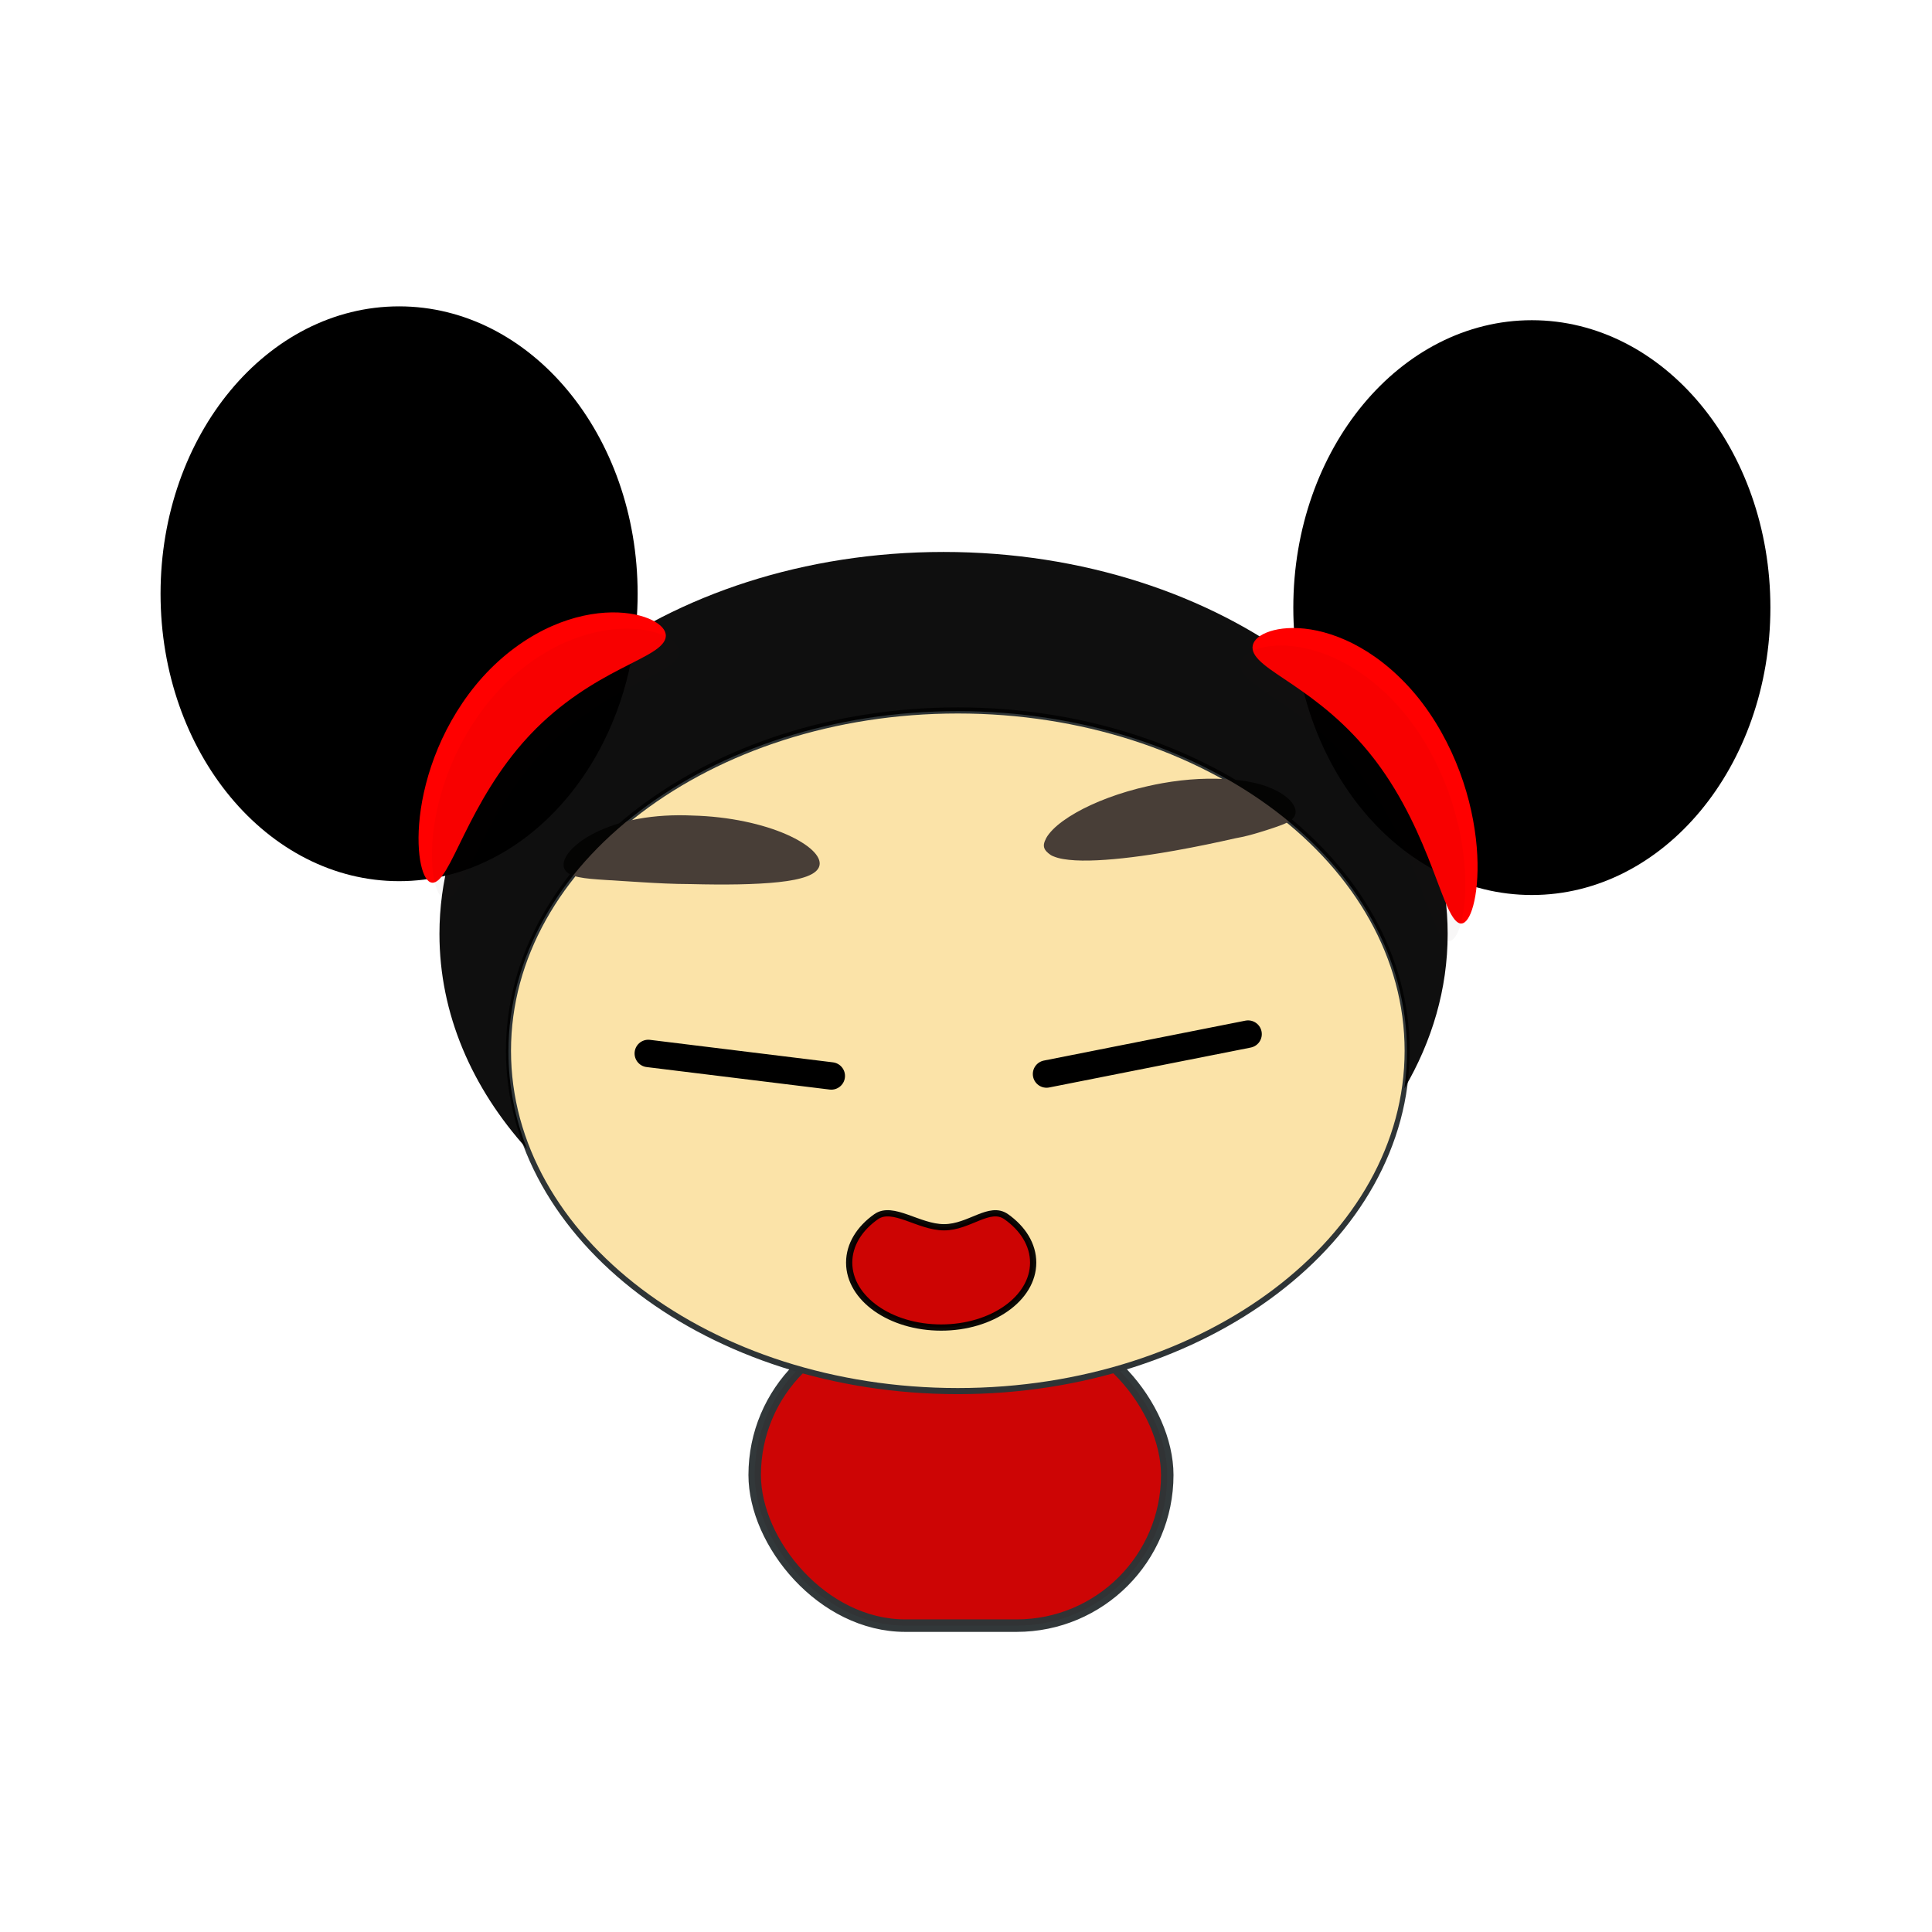 <svg:svg xmlns:dc="http://purl.org/dc/elements/1.1/" xmlns:ns1="http://sodipodi.sourceforge.net/DTD/sodipodi-0.dtd" xmlns:ns2="http://www.inkscape.org/namespaces/inkscape" xmlns:ns4="http://creativecommons.org/ns#" xmlns:rdf="http://www.w3.org/1999/02/22-rdf-syntax-ns#" xmlns:svg="http://www.w3.org/2000/svg" height="281.808" id="svg2" version="1.1" viewBox="-23.481 -44.69 281.808 281.808" width="281.808" ns1:docname="china_girl.svg" ns2:version="0.48.0 r9654">
  <svg:defs id="defs4">
    <svg:filter color-interpolation-filters="sRGB" id="filter3854" ns2:collect="always">
      <svg:feGaussianBlur id="feGaussianBlur3856" stdDeviation="0.464" ns2:collect="always" />
    </svg:filter>
  </svg:defs>
  <ns1:namedview bordercolor="#666666" borderopacity="1.0" fit-margin-bottom="0" fit-margin-left="0" fit-margin-right="0" fit-margin-top="0" id="base" pagecolor="#ffffff" showgrid="false" ns2:current-layer="layer1" ns2:cx="645.55007" ns2:cy="40.398072" ns2:document-units="px" ns2:pageopacity="0.0" ns2:pageshadow="2" ns2:window-height="847" ns2:window-maximized="1" ns2:window-width="1440" ns2:window-x="0" ns2:window-y="24" ns2:zoom="0.5" />
  <svg:g id="layer1" transform="translate(-212.13 -421.02)" ns2:groupmode="layer" ns2:label="Layer 1">
    <svg:rect height="43.942" id="rect3037" ry="21.971" style="opacity:.98;stroke-linejoin:round;stroke:#2e3436;stroke-linecap:round;stroke-width:1.822;fill:#cc0000" width="60.178" x="298.73" y="569.51" />
    <svg:path d="m320 550.93c0 30.77-39.655 55.714-88.571 55.714-48.917 0-88.571-24.944-88.571-55.714s39.655-55.714 88.571-55.714c48.917 0 88.571 24.944 88.571 55.714z" id="path2985" style="stroke:#2e3436;fill:#fbe3a8" transform="matrix(.74 0 0 .891 157.1 38.72)" ns1:cx="231.42857" ns1:cy="550.93359" ns1:rx="88.571426" ns1:ry="55.714287" ns1:type="arc" />
    <svg:path d="m341.08 500.25c-0.13-0.214-0.195-0.464-0.161-0.753 0.034-0.288 0.176-0.613 0.328-0.916 0.224-0.409 0.572-0.842 0.996-1.273 0.801-0.811 1.966-1.653 3.373-2.454 2.652-1.508 6.313-2.928 10.505-3.866 0.675-0.152 1.366-0.293 2.073-0.42 3.627-0.649 7.19-0.811 10.237-0.512 1.383 0.093 2.791 0.32 4.043 0.681 1.252 0.361 2.347 0.852 3.18 1.395 0.834 0.543 1.408 1.133 1.71 1.68 0.303 0.547 0.338 1.046 0.158 1.462-0.18 0.416-0.555 0.726-1.042 0.988-0.487 0.262-1.085 0.482-1.785 0.722-0.7 0.24-1.505 0.504-2.46 0.791-0.955 0.287-2.062 0.597-3.371 0.826-2.578 0.585-5.583 1.223-8.913 1.816-0.649 0.116-1.294 0.226-1.933 0.329-3.943 0.645-7.539 1.045-10.42 1.105-1.537 0.034-2.827-0.041-3.866-0.218-0.554-0.093-1.012-0.226-1.4-0.386-0.321-0.109-0.54-0.276-0.742-0.443-0.202-0.167-0.382-0.343-0.512-0.556z" id="path3938" style="fill-rule:evenodd;fill:#483e37" ns2:connector-curvature="0" ns2:original-d="m 341.07767,500.24767 c 2.38329,-1.45108 28.10927,-8.57524 36.44245,-4.97373" ns2:path-effect="#path-effect3940" />
    <svg:path d="m270.99 503.09c-0.303-0.62-0.113-1.459 0.615-2.395 0.728-0.936 1.999-1.958 3.741-2.846 1.742-0.888 3.951-1.632 6.413-2.083 2.462-0.45 5.168-0.603 7.848-0.48 0.017 0.001 0.034 0.002 0.051 0.002 5.446 0.136 10.345 1.275 13.69 2.745 3.345 1.469 5.141 3.208 4.831 4.551-0.31 1.343-2.606 2.056-5.981 2.417-3.375 0.361-7.849 0.409-12.791 0.285-0.016-0-0.032-0-0.049-0-2.526-0.006-4.864-0.137-6.937-0.262-2.073-0.125-3.889-0.239-5.448-0.34s-2.872-0.195-3.901-0.41c-1.029-0.215-1.78-0.565-2.083-1.185z" id="path3934" style="fill-rule:evenodd;fill:#483e37" ns2:connector-curvature="0" ns2:original-d="m 270.99226,503.09174 c 9.39933,-4.59684 27.65221,-2.70705 37.18949,-0.50508" ns2:path-effect="#path-effect3936" />
    <svg:path d="m326.28 456.84c-40.615 0-73.531 24.949-73.531 55.719 0 11.646 4.717 22.435 12.781 31.375-1.771-4.501-2.719-9.281-2.719-14.219 0-27.423 29.335-49.656 65.531-49.656s65.531 22.233 65.531 49.656c0 1.812-0.125 3.613-0.375 5.375 4.041-6.9 6.312-14.496 6.312-22.531 0-30.77-32.917-55.719-73.531-55.719z" id="path3810" style="opacity:.939;fill:#000000" ns2:connector-curvature="0" />
    <svg:path d="m319.21 477.08c0 23.153-18.769 41.921-41.921 41.921-23.153 0-41.921-18.769-41.921-41.921 0-23.153 18.769-41.921 41.921-41.921 23.153 0 41.921 18.769 41.921 41.921z" id="path3820" style="fill:#000000" transform="matrix(.83 0 0 1 16.712 -14.142)" ns1:cx="277.28687" ns1:cy="477.08032" ns1:rx="41.921329" ns1:ry="41.921329" ns1:type="arc" />
    <svg:path d="m319.21 477.08c0 23.153-18.769 41.921-41.921 41.921-23.153 0-41.921-18.769-41.921-41.921 0-23.153 18.769-41.921 41.921-41.921 23.153 0 41.921 18.769 41.921 41.921z" id="path3822" style="fill:#000000" transform="matrix(.83 0 0 1 181.94 -12.122)" ns1:cx="277.28687" ns1:cy="477.08032" ns1:rx="41.921329" ns1:ry="41.921329" ns1:type="arc" />
    <svg:g id="g3858" transform="matrix(.979 0 0 1.187 -64.918 76.019)">
      <svg:path d="m358.21 331.16c-0.025 0.69-0.754 1.305-1.949 1.933-1.194 0.628-2.858 1.278-4.799 2.108-1.941 0.83-4.163 1.842-6.465 3.15s-4.684 2.909-6.92 4.856c-0.149 0.13-0.297 0.261-0.443 0.392-2.162 1.929-4.008 4.032-5.565 6.09s-2.822 4.07-3.88 5.831-1.912 3.274-2.683 4.337c-0.771 1.063-1.47 1.677-2.145 1.608s-1.265-0.829-1.635-2.225c-0.369-1.396-0.507-3.432-0.164-5.91 0.343-2.478 1.179-5.397 2.702-8.395s3.741-6.067 6.655-8.741c0.199-0.181 0.4-0.36 0.604-0.537 3.059-2.649 6.457-4.538 9.705-5.718s6.34-1.658 8.918-1.685c2.578-0.027 4.642 0.387 6.019 0.95s2.071 1.266 2.046 1.956z" id="path3834" style="fill-rule:evenodd;fill:#ff0000" ns1:nodetypes="csc" ns2:connector-curvature="0" ns2:original-d="m 358.21293,331.15531 c -10.66238,0.70236 -18.38313,3.65004 -23.9342,8.73637 -5.55106,5.08632 -8.93244,12.31129 -10.91606,21.56821" ns2:path-effect="#path-effect3836;#path-effect3838" />
      <svg:path d="m360.21 333.16c-0.025 0.69-0.754 1.305-1.949 1.933-1.194 0.628-2.858 1.278-4.799 2.108-1.941 0.83-4.163 1.842-6.465 3.15s-4.684 2.909-6.92 4.856c-0.149 0.13-0.297 0.261-0.443 0.392-2.162 1.929-4.008 4.032-5.565 6.09s-2.822 4.07-3.88 5.831-1.912 3.274-2.683 4.337c-0.771 1.063-1.47 1.677-2.145 1.608s-1.265-0.829-1.635-2.225c-0.369-1.396-0.507-3.432-0.164-5.91 0.343-2.478 1.179-5.397 2.702-8.395s3.741-6.067 6.655-8.741c0.199-0.181 0.4-0.36 0.604-0.537 3.059-2.649 6.457-4.538 9.705-5.718s6.34-1.658 8.918-1.685c2.578-0.027 4.642 0.387 6.019 0.95s2.071 1.266 2.046 1.956z" id="path3840" style="opacity:.181;filter:url(#filter3854);fill-rule:evenodd;fill:#180000" ns1:nodetypes="csc" ns2:connector-curvature="0" ns2:original-d="m 360.21293,333.15531 c -10.66238,0.70236 -18.38313,3.65004 -23.9342,8.73637 -5.55106,5.08632 -8.93244,12.31129 -10.91606,21.56821" ns2:path-effect="#path-effect3846;#path-effect3848" />
    </svg:g>
    <svg:g id="g3862" transform="matrix(.051 1.213 -.946 .065 696.8 55.004)">
      <svg:path d="m358.21 331.16c-0.025 0.69-0.754 1.305-1.949 1.933-1.194 0.628-2.858 1.278-4.799 2.108-1.941 0.83-4.163 1.842-6.465 3.15s-4.684 2.909-6.92 4.856c-0.149 0.13-0.297 0.261-0.443 0.392-2.162 1.929-4.008 4.032-5.565 6.09s-2.822 4.07-3.88 5.831-1.912 3.274-2.683 4.337c-0.771 1.063-1.47 1.677-2.145 1.608s-1.265-0.829-1.635-2.225c-0.369-1.396-0.507-3.432-0.164-5.91 0.343-2.478 1.179-5.397 2.702-8.395s3.741-6.067 6.655-8.741c0.199-0.181 0.4-0.36 0.604-0.537 3.059-2.649 6.457-4.538 9.705-5.718s6.34-1.658 8.918-1.685c2.578-0.027 4.642 0.387 6.019 0.95s2.071 1.266 2.046 1.956z" id="path3864" style="fill-rule:evenodd;fill:#ff0000" ns1:nodetypes="csc" ns2:connector-curvature="0" ns2:original-d="m 358.21293,331.15531 c -10.66238,0.70236 -18.38313,3.65004 -23.9342,8.73637 -5.55106,5.08632 -8.93244,12.31129 -10.91606,21.56821" ns2:path-effect="#path-effect3836;#path-effect3838" />
      <svg:path d="m360.21 333.16c-0.025 0.69-0.754 1.305-1.949 1.933-1.194 0.628-2.858 1.278-4.799 2.108-1.941 0.83-4.163 1.842-6.465 3.15s-4.684 2.909-6.92 4.856c-0.149 0.13-0.297 0.261-0.443 0.392-2.162 1.929-4.008 4.032-5.565 6.09s-2.822 4.07-3.88 5.831-1.912 3.274-2.683 4.337c-0.771 1.063-1.47 1.677-2.145 1.608s-1.265-0.829-1.635-2.225c-0.369-1.396-0.507-3.432-0.164-5.91 0.343-2.478 1.179-5.397 2.702-8.395s3.741-6.067 6.655-8.741c0.199-0.181 0.4-0.36 0.604-0.537 3.059-2.649 6.457-4.538 9.705-5.718s6.34-1.658 8.918-1.685c2.578-0.027 4.642 0.387 6.019 0.95s2.071 1.266 2.046 1.956z" id="path3866" style="opacity:.181;filter:url(#filter3854);fill-rule:evenodd;fill:#180000" ns1:nodetypes="csc" ns2:connector-curvature="0" ns2:original-d="m 360.21293,333.15531 c -10.66238,0.70236 -18.38313,3.65004 -23.9342,8.73637 -5.55106,5.08632 -8.93244,12.31129 -10.91606,21.56821" ns2:path-effect="#path-effect3846;#path-effect3848" />
    </svg:g>
    <svg:path d="m283.21 529.99 26.694 3.281" id="path3033" style="stroke-linejoin:round;stroke:#000000;stroke-linecap:round;stroke-width:4;fill:none" ns2:connector-curvature="0" />
    <svg:path d="m341.3 532.99 29.399-5.823" id="path3035" style="stroke-linejoin:round;stroke:#000000;stroke-linecap:round;stroke-width:4;fill:none" ns2:connector-curvature="0" />
    <svg:path d="m339.35 560.5c0 5.23-6.008 9.47-13.419 9.47-7.411 0-13.419-4.24-13.419-9.47 0-2.615 1.502-4.983 3.93-6.696 2.428-1.714 6.203 1.54 9.908 1.54s6.641-3.253 9.07-1.54c2.428 1.714 3.93 4.081 3.93 6.696z" id="path3039" style="opacity:.98;stroke-linejoin:round;stroke-opacity:.973;stroke:#000000;stroke-linecap:round;stroke-width:.911;fill:#cc0000" ns1:nodetypes="sssssss" ns2:connector-curvature="0" />
  </svg:g>
</svg:svg>